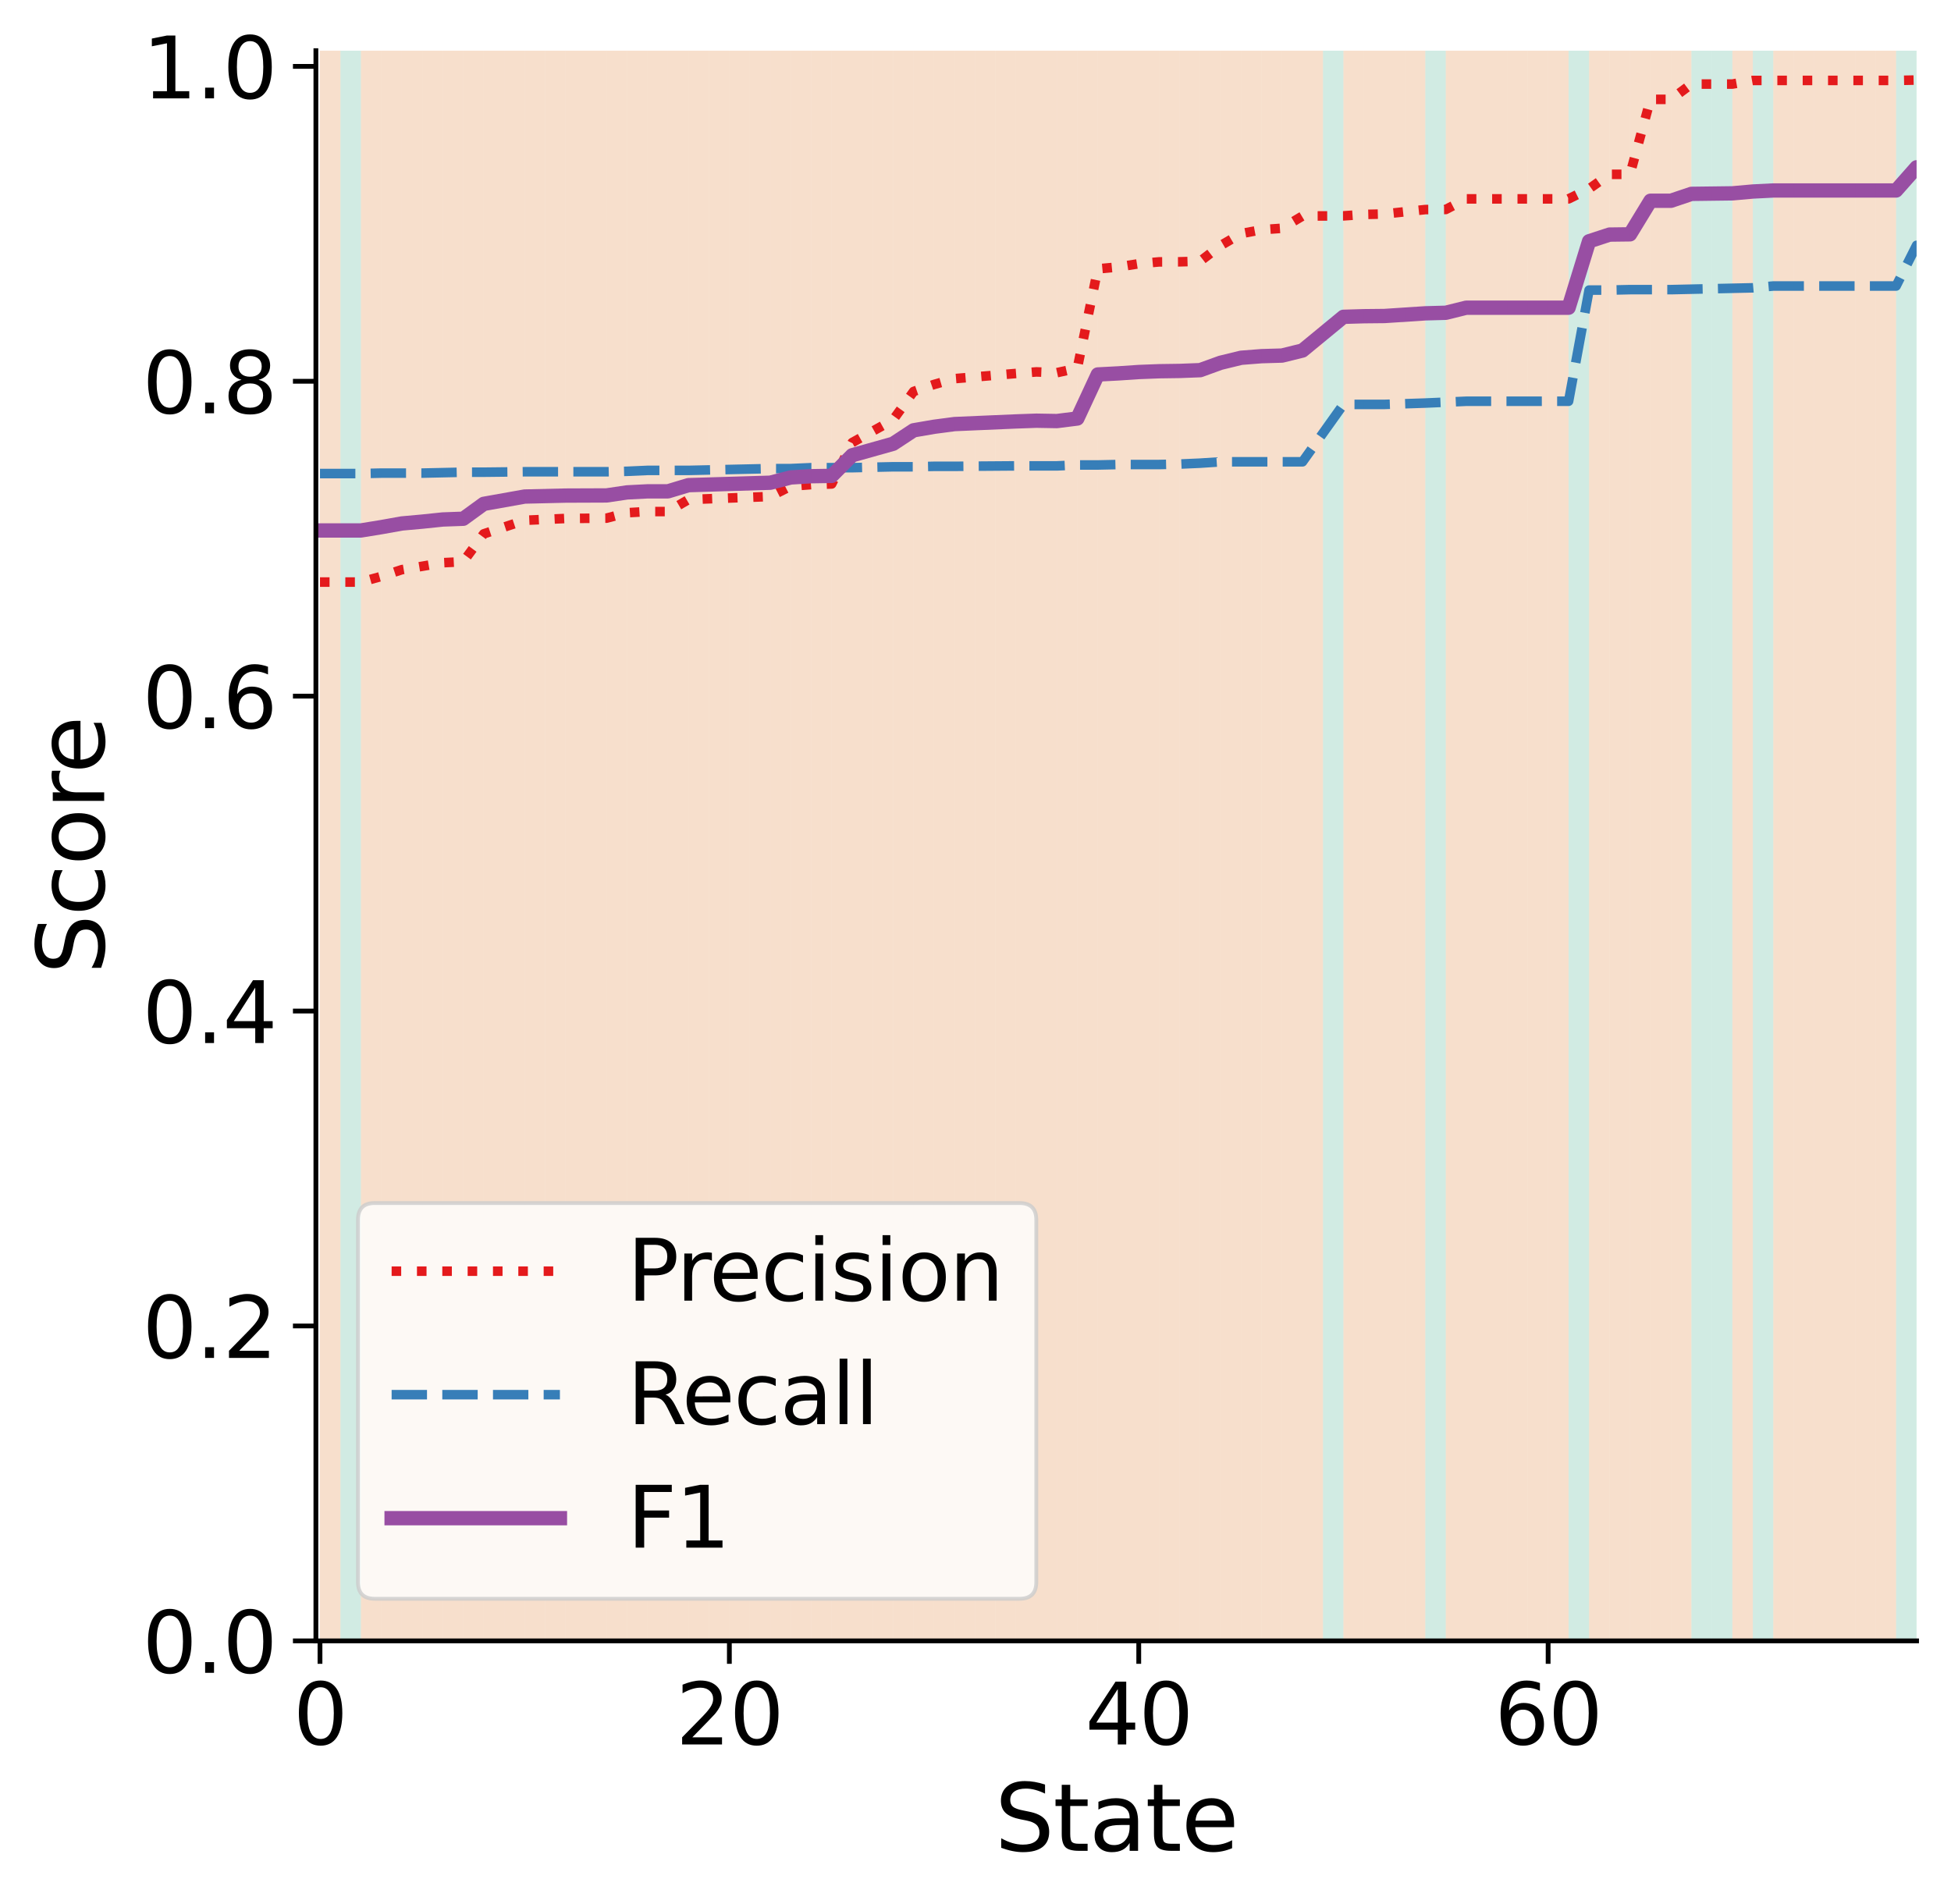 <?xml version="1.0" encoding="utf-8" standalone="no"?>
<!DOCTYPE svg PUBLIC "-//W3C//DTD SVG 1.1//EN"
  "http://www.w3.org/Graphics/SVG/1.1/DTD/svg11.dtd">
<svg xmlns:xlink="http://www.w3.org/1999/xlink" width="408.072pt" height="398.349pt" viewBox="0 0 408.072 398.349" xmlns="http://www.w3.org/2000/svg" version="1.1">
 <defs>
  <style type="text/css">*{stroke-linejoin: round; stroke-linecap: butt}</style>
 </defs>
 <g id="figure_1">
  <g id="patch_1">
   <path d="M 0 398.349 
L 408.072 398.349 
L 408.072 0 
L 0 0 
z
" style="fill: #ffffff"/>
  </g>
  <g id="axes_1">
   <g id="patch_2">
    <path d="M 66.072 343.233 
L 400.872 343.233 
L 400.872 10.593 
L 66.072 10.593 
z
" style="fill: #ffffff"/>
   </g>
   <g id="PolyCollection_1"/>
   <g id="PolyCollection_2"/>
   <g id="PolyCollection_3"/>
   <g id="PolyCollection_4">
    <defs>
     <path id="m6febf9de34" d="M 66.928 -387.755 
L 66.928 -55.115 
L 71.209 -55.115 
L 71.209 -387.755 
L 71.209 -387.755 
L 66.928 -387.755 
z
"/>
    </defs>
    <g clip-path="url(#p4a69eefa08)">
     <use xlink:href="#m6febf9de34" x="0" y="398.349" style="fill: #d95f02; fill-opacity: 0.2"/>
    </g>
   </g>
   <g id="PolyCollection_5">
    <defs>
     <path id="m8c755c3548" d="M 71.209 -387.755 
L 71.209 -55.115 
L 75.49 -55.115 
L 75.49 -387.755 
L 75.49 -387.755 
L 71.209 -387.755 
z
"/>
    </defs>
    <g clip-path="url(#p4a69eefa08)">
     <use xlink:href="#m8c755c3548" x="0" y="398.349" style="fill: #1b9e77; fill-opacity: 0.2"/>
    </g>
   </g>
   <g id="PolyCollection_6">
    <defs>
     <path id="m339f7c5e28" d="M 75.49 -387.755 
L 75.49 -55.115 
L 79.772 -55.115 
L 79.772 -387.755 
L 79.772 -387.755 
L 75.49 -387.755 
z
"/>
    </defs>
    <g clip-path="url(#p4a69eefa08)">
     <use xlink:href="#m339f7c5e28" x="0" y="398.349" style="fill: #d95f02; fill-opacity: 0.2"/>
    </g>
   </g>
   <g id="PolyCollection_7">
    <defs>
     <path id="me6c1fb67e8" d="M 79.772 -387.755 
L 79.772 -55.115 
L 84.053 -55.115 
L 84.053 -387.755 
L 84.053 -387.755 
L 79.772 -387.755 
z
"/>
    </defs>
    <g clip-path="url(#p4a69eefa08)">
     <use xlink:href="#me6c1fb67e8" x="0" y="398.349" style="fill: #d95f02; fill-opacity: 0.2"/>
    </g>
   </g>
   <g id="PolyCollection_8">
    <defs>
     <path id="m6d3122164a" d="M 84.053 -387.755 
L 84.053 -55.115 
L 88.334 -55.115 
L 88.334 -387.755 
L 88.334 -387.755 
L 84.053 -387.755 
z
"/>
    </defs>
    <g clip-path="url(#p4a69eefa08)">
     <use xlink:href="#m6d3122164a" x="0" y="398.349" style="fill: #d95f02; fill-opacity: 0.2"/>
    </g>
   </g>
   <g id="PolyCollection_9">
    <defs>
     <path id="mcf41fc515a" d="M 88.334 -387.755 
L 88.334 -55.115 
L 92.616 -55.115 
L 92.616 -387.755 
L 92.616 -387.755 
L 88.334 -387.755 
z
"/>
    </defs>
    <g clip-path="url(#p4a69eefa08)">
     <use xlink:href="#mcf41fc515a" x="0" y="398.349" style="fill: #d95f02; fill-opacity: 0.2"/>
    </g>
   </g>
   <g id="PolyCollection_10">
    <defs>
     <path id="ma080a7ad5a" d="M 92.616 -387.755 
L 92.616 -55.115 
L 96.897 -55.115 
L 96.897 -387.755 
L 96.897 -387.755 
L 92.616 -387.755 
z
"/>
    </defs>
    <g clip-path="url(#p4a69eefa08)">
     <use xlink:href="#ma080a7ad5a" x="0" y="398.349" style="fill: #d95f02; fill-opacity: 0.2"/>
    </g>
   </g>
   <g id="PolyCollection_11">
    <defs>
     <path id="mfc1569533d" d="M 96.897 -387.755 
L 96.897 -55.115 
L 101.178 -55.115 
L 101.178 -387.755 
L 101.178 -387.755 
L 96.897 -387.755 
z
"/>
    </defs>
    <g clip-path="url(#p4a69eefa08)">
     <use xlink:href="#mfc1569533d" x="0" y="398.349" style="fill: #d95f02; fill-opacity: 0.2"/>
    </g>
   </g>
   <g id="PolyCollection_12">
    <defs>
     <path id="madb1211d31" d="M 101.178 -387.755 
L 101.178 -55.115 
L 105.46 -55.115 
L 105.46 -387.755 
L 105.46 -387.755 
L 101.178 -387.755 
z
"/>
    </defs>
    <g clip-path="url(#p4a69eefa08)">
     <use xlink:href="#madb1211d31" x="0" y="398.349" style="fill: #d95f02; fill-opacity: 0.2"/>
    </g>
   </g>
   <g id="PolyCollection_13">
    <defs>
     <path id="m532e59e620" d="M 105.46 -387.755 
L 105.46 -55.115 
L 109.741 -55.115 
L 109.741 -387.755 
L 109.741 -387.755 
L 105.46 -387.755 
z
"/>
    </defs>
    <g clip-path="url(#p4a69eefa08)">
     <use xlink:href="#m532e59e620" x="0" y="398.349" style="fill: #d95f02; fill-opacity: 0.2"/>
    </g>
   </g>
   <g id="PolyCollection_14">
    <defs>
     <path id="m7c973538ef" d="M 109.741 -387.755 
L 109.741 -55.115 
L 114.022 -55.115 
L 114.022 -387.755 
L 114.022 -387.755 
L 109.741 -387.755 
z
"/>
    </defs>
    <g clip-path="url(#p4a69eefa08)">
     <use xlink:href="#m7c973538ef" x="0" y="398.349" style="fill: #d95f02; fill-opacity: 0.2"/>
    </g>
   </g>
   <g id="PolyCollection_15">
    <defs>
     <path id="m4786818717" d="M 114.022 -387.755 
L 114.022 -55.115 
L 118.304 -55.115 
L 118.304 -387.755 
L 118.304 -387.755 
L 114.022 -387.755 
z
"/>
    </defs>
    <g clip-path="url(#p4a69eefa08)">
     <use xlink:href="#m4786818717" x="0" y="398.349" style="fill: #d95f02; fill-opacity: 0.2"/>
    </g>
   </g>
   <g id="PolyCollection_16">
    <defs>
     <path id="m657732fa0a" d="M 118.304 -387.755 
L 118.304 -55.115 
L 122.585 -55.115 
L 122.585 -387.755 
L 122.585 -387.755 
L 118.304 -387.755 
z
"/>
    </defs>
    <g clip-path="url(#p4a69eefa08)">
     <use xlink:href="#m657732fa0a" x="0" y="398.349" style="fill: #d95f02; fill-opacity: 0.2"/>
    </g>
   </g>
   <g id="PolyCollection_17">
    <defs>
     <path id="mc984e133e3" d="M 122.585 -387.755 
L 122.585 -55.115 
L 126.866 -55.115 
L 126.866 -387.755 
L 126.866 -387.755 
L 122.585 -387.755 
z
"/>
    </defs>
    <g clip-path="url(#p4a69eefa08)">
     <use xlink:href="#mc984e133e3" x="0" y="398.349" style="fill: #d95f02; fill-opacity: 0.2"/>
    </g>
   </g>
   <g id="PolyCollection_18">
    <defs>
     <path id="mb5b44db79f" d="M 126.866 -387.755 
L 126.866 -55.115 
L 131.148 -55.115 
L 131.148 -387.755 
L 131.148 -387.755 
L 126.866 -387.755 
z
"/>
    </defs>
    <g clip-path="url(#p4a69eefa08)">
     <use xlink:href="#mb5b44db79f" x="0" y="398.349" style="fill: #d95f02; fill-opacity: 0.2"/>
    </g>
   </g>
   <g id="PolyCollection_19">
    <defs>
     <path id="mb0939c9515" d="M 131.148 -387.755 
L 131.148 -55.115 
L 135.429 -55.115 
L 135.429 -387.755 
L 135.429 -387.755 
L 131.148 -387.755 
z
"/>
    </defs>
    <g clip-path="url(#p4a69eefa08)">
     <use xlink:href="#mb0939c9515" x="0" y="398.349" style="fill: #d95f02; fill-opacity: 0.2"/>
    </g>
   </g>
   <g id="PolyCollection_20">
    <defs>
     <path id="m579667d4f2" d="M 135.429 -387.755 
L 135.429 -55.115 
L 139.71 -55.115 
L 139.71 -387.755 
L 139.71 -387.755 
L 135.429 -387.755 
z
"/>
    </defs>
    <g clip-path="url(#p4a69eefa08)">
     <use xlink:href="#m579667d4f2" x="0" y="398.349" style="fill: #d95f02; fill-opacity: 0.2"/>
    </g>
   </g>
   <g id="PolyCollection_21">
    <defs>
     <path id="m04f80176c6" d="M 139.71 -387.755 
L 139.71 -55.115 
L 143.992 -55.115 
L 143.992 -387.755 
L 143.992 -387.755 
L 139.71 -387.755 
z
"/>
    </defs>
    <g clip-path="url(#p4a69eefa08)">
     <use xlink:href="#m04f80176c6" x="0" y="398.349" style="fill: #d95f02; fill-opacity: 0.2"/>
    </g>
   </g>
   <g id="PolyCollection_22">
    <defs>
     <path id="m53a8df8b8f" d="M 143.992 -387.755 
L 143.992 -55.115 
L 148.273 -55.115 
L 148.273 -387.755 
L 148.273 -387.755 
L 143.992 -387.755 
z
"/>
    </defs>
    <g clip-path="url(#p4a69eefa08)">
     <use xlink:href="#m53a8df8b8f" x="0" y="398.349" style="fill: #d95f02; fill-opacity: 0.2"/>
    </g>
   </g>
   <g id="PolyCollection_23">
    <defs>
     <path id="m5ff71e60a6" d="M 148.273 -387.755 
L 148.273 -55.115 
L 152.554 -55.115 
L 152.554 -387.755 
L 152.554 -387.755 
L 148.273 -387.755 
z
"/>
    </defs>
    <g clip-path="url(#p4a69eefa08)">
     <use xlink:href="#m5ff71e60a6" x="0" y="398.349" style="fill: #d95f02; fill-opacity: 0.2"/>
    </g>
   </g>
   <g id="PolyCollection_24">
    <defs>
     <path id="m01de77e850" d="M 152.554 -387.755 
L 152.554 -55.115 
L 156.836 -55.115 
L 156.836 -387.755 
L 156.836 -387.755 
L 152.554 -387.755 
z
"/>
    </defs>
    <g clip-path="url(#p4a69eefa08)">
     <use xlink:href="#m01de77e850" x="0" y="398.349" style="fill: #d95f02; fill-opacity: 0.2"/>
    </g>
   </g>
   <g id="PolyCollection_25">
    <defs>
     <path id="mde55403ad5" d="M 156.836 -387.755 
L 156.836 -55.115 
L 161.117 -55.115 
L 161.117 -387.755 
L 161.117 -387.755 
L 156.836 -387.755 
z
"/>
    </defs>
    <g clip-path="url(#p4a69eefa08)">
     <use xlink:href="#mde55403ad5" x="0" y="398.349" style="fill: #d95f02; fill-opacity: 0.2"/>
    </g>
   </g>
   <g id="PolyCollection_26">
    <defs>
     <path id="m073864654d" d="M 161.117 -387.755 
L 161.117 -55.115 
L 165.398 -55.115 
L 165.398 -387.755 
L 165.398 -387.755 
L 161.117 -387.755 
z
"/>
    </defs>
    <g clip-path="url(#p4a69eefa08)">
     <use xlink:href="#m073864654d" x="0" y="398.349" style="fill: #d95f02; fill-opacity: 0.2"/>
    </g>
   </g>
   <g id="PolyCollection_27">
    <defs>
     <path id="m85976b4bbe" d="M 165.398 -387.755 
L 165.398 -55.115 
L 169.68 -55.115 
L 169.68 -387.755 
L 169.68 -387.755 
L 165.398 -387.755 
z
"/>
    </defs>
    <g clip-path="url(#p4a69eefa08)">
     <use xlink:href="#m85976b4bbe" x="0" y="398.349" style="fill: #d95f02; fill-opacity: 0.2"/>
    </g>
   </g>
   <g id="PolyCollection_28">
    <defs>
     <path id="m1bd6ce0ec5" d="M 169.68 -387.755 
L 169.68 -55.115 
L 173.961 -55.115 
L 173.961 -387.755 
L 173.961 -387.755 
L 169.68 -387.755 
z
"/>
    </defs>
    <g clip-path="url(#p4a69eefa08)">
     <use xlink:href="#m1bd6ce0ec5" x="0" y="398.349" style="fill: #d95f02; fill-opacity: 0.2"/>
    </g>
   </g>
   <g id="PolyCollection_29">
    <defs>
     <path id="mc5418de9fd" d="M 173.961 -387.755 
L 173.961 -55.115 
L 178.242 -55.115 
L 178.242 -387.755 
L 178.242 -387.755 
L 173.961 -387.755 
z
"/>
    </defs>
    <g clip-path="url(#p4a69eefa08)">
     <use xlink:href="#mc5418de9fd" x="0" y="398.349" style="fill: #d95f02; fill-opacity: 0.2"/>
    </g>
   </g>
   <g id="PolyCollection_30">
    <defs>
     <path id="mc62722a462" d="M 178.242 -387.755 
L 178.242 -55.115 
L 182.524 -55.115 
L 182.524 -387.755 
L 182.524 -387.755 
L 178.242 -387.755 
z
"/>
    </defs>
    <g clip-path="url(#p4a69eefa08)">
     <use xlink:href="#mc62722a462" x="0" y="398.349" style="fill: #d95f02; fill-opacity: 0.2"/>
    </g>
   </g>
   <g id="PolyCollection_31">
    <defs>
     <path id="m703e644888" d="M 182.524 -387.755 
L 182.524 -55.115 
L 186.805 -55.115 
L 186.805 -387.755 
L 186.805 -387.755 
L 182.524 -387.755 
z
"/>
    </defs>
    <g clip-path="url(#p4a69eefa08)">
     <use xlink:href="#m703e644888" x="0" y="398.349" style="fill: #d95f02; fill-opacity: 0.2"/>
    </g>
   </g>
   <g id="PolyCollection_32">
    <defs>
     <path id="mbefea28de2" d="M 186.805 -387.755 
L 186.805 -55.115 
L 191.086 -55.115 
L 191.086 -387.755 
L 191.086 -387.755 
L 186.805 -387.755 
z
"/>
    </defs>
    <g clip-path="url(#p4a69eefa08)">
     <use xlink:href="#mbefea28de2" x="0" y="398.349" style="fill: #d95f02; fill-opacity: 0.2"/>
    </g>
   </g>
   <g id="PolyCollection_33">
    <defs>
     <path id="m3cb4c90e12" d="M 191.086 -387.755 
L 191.086 -55.115 
L 195.368 -55.115 
L 195.368 -387.755 
L 195.368 -387.755 
L 191.086 -387.755 
z
"/>
    </defs>
    <g clip-path="url(#p4a69eefa08)">
     <use xlink:href="#m3cb4c90e12" x="0" y="398.349" style="fill: #d95f02; fill-opacity: 0.2"/>
    </g>
   </g>
   <g id="PolyCollection_34">
    <defs>
     <path id="m8a07c26d6a" d="M 195.368 -387.755 
L 195.368 -55.115 
L 199.649 -55.115 
L 199.649 -387.755 
L 199.649 -387.755 
L 195.368 -387.755 
z
"/>
    </defs>
    <g clip-path="url(#p4a69eefa08)">
     <use xlink:href="#m8a07c26d6a" x="0" y="398.349" style="fill: #d95f02; fill-opacity: 0.2"/>
    </g>
   </g>
   <g id="PolyCollection_35">
    <defs>
     <path id="m96c974f023" d="M 199.649 -387.755 
L 199.649 -55.115 
L 203.93 -55.115 
L 203.93 -387.755 
L 203.93 -387.755 
L 199.649 -387.755 
z
"/>
    </defs>
    <g clip-path="url(#p4a69eefa08)">
     <use xlink:href="#m96c974f023" x="0" y="398.349" style="fill: #d95f02; fill-opacity: 0.2"/>
    </g>
   </g>
   <g id="PolyCollection_36">
    <defs>
     <path id="m09845e7f5c" d="M 203.93 -387.755 
L 203.93 -55.115 
L 208.212 -55.115 
L 208.212 -387.755 
L 208.212 -387.755 
L 203.93 -387.755 
z
"/>
    </defs>
    <g clip-path="url(#p4a69eefa08)">
     <use xlink:href="#m09845e7f5c" x="0" y="398.349" style="fill: #d95f02; fill-opacity: 0.2"/>
    </g>
   </g>
   <g id="PolyCollection_37">
    <defs>
     <path id="m91ccedd55c" d="M 208.212 -387.755 
L 208.212 -55.115 
L 212.493 -55.115 
L 212.493 -387.755 
L 212.493 -387.755 
L 208.212 -387.755 
z
"/>
    </defs>
    <g clip-path="url(#p4a69eefa08)">
     <use xlink:href="#m91ccedd55c" x="0" y="398.349" style="fill: #d95f02; fill-opacity: 0.2"/>
    </g>
   </g>
   <g id="PolyCollection_38">
    <defs>
     <path id="m649783f7fc" d="M 212.493 -387.755 
L 212.493 -55.115 
L 216.774 -55.115 
L 216.774 -387.755 
L 216.774 -387.755 
L 212.493 -387.755 
z
"/>
    </defs>
    <g clip-path="url(#p4a69eefa08)">
     <use xlink:href="#m649783f7fc" x="0" y="398.349" style="fill: #d95f02; fill-opacity: 0.2"/>
    </g>
   </g>
   <g id="PolyCollection_39">
    <defs>
     <path id="m74f7b0f648" d="M 216.774 -387.755 
L 216.774 -55.115 
L 221.056 -55.115 
L 221.056 -387.755 
L 221.056 -387.755 
L 216.774 -387.755 
z
"/>
    </defs>
    <g clip-path="url(#p4a69eefa08)">
     <use xlink:href="#m74f7b0f648" x="0" y="398.349" style="fill: #d95f02; fill-opacity: 0.2"/>
    </g>
   </g>
   <g id="PolyCollection_40">
    <defs>
     <path id="m6227ff278e" d="M 221.056 -387.755 
L 221.056 -55.115 
L 225.337 -55.115 
L 225.337 -387.755 
L 225.337 -387.755 
L 221.056 -387.755 
z
"/>
    </defs>
    <g clip-path="url(#p4a69eefa08)">
     <use xlink:href="#m6227ff278e" x="0" y="398.349" style="fill: #d95f02; fill-opacity: 0.2"/>
    </g>
   </g>
   <g id="PolyCollection_41">
    <defs>
     <path id="m59346cd883" d="M 225.337 -387.755 
L 225.337 -55.115 
L 229.618 -55.115 
L 229.618 -387.755 
L 229.618 -387.755 
L 225.337 -387.755 
z
"/>
    </defs>
    <g clip-path="url(#p4a69eefa08)">
     <use xlink:href="#m59346cd883" x="0" y="398.349" style="fill: #d95f02; fill-opacity: 0.2"/>
    </g>
   </g>
   <g id="PolyCollection_42">
    <defs>
     <path id="meb93371996" d="M 229.618 -387.755 
L 229.618 -55.115 
L 233.9 -55.115 
L 233.9 -387.755 
L 233.9 -387.755 
L 229.618 -387.755 
z
"/>
    </defs>
    <g clip-path="url(#p4a69eefa08)">
     <use xlink:href="#meb93371996" x="0" y="398.349" style="fill: #d95f02; fill-opacity: 0.2"/>
    </g>
   </g>
   <g id="PolyCollection_43">
    <defs>
     <path id="me651be48db" d="M 233.9 -387.755 
L 233.9 -55.115 
L 238.181 -55.115 
L 238.181 -387.755 
L 238.181 -387.755 
L 233.9 -387.755 
z
"/>
    </defs>
    <g clip-path="url(#p4a69eefa08)">
     <use xlink:href="#me651be48db" x="0" y="398.349" style="fill: #d95f02; fill-opacity: 0.2"/>
    </g>
   </g>
   <g id="PolyCollection_44">
    <defs>
     <path id="mc7244235af" d="M 238.181 -387.755 
L 238.181 -55.115 
L 242.462 -55.115 
L 242.462 -387.755 
L 242.462 -387.755 
L 238.181 -387.755 
z
"/>
    </defs>
    <g clip-path="url(#p4a69eefa08)">
     <use xlink:href="#mc7244235af" x="0" y="398.349" style="fill: #d95f02; fill-opacity: 0.2"/>
    </g>
   </g>
   <g id="PolyCollection_45">
    <defs>
     <path id="m95368fa155" d="M 242.462 -387.755 
L 242.462 -55.115 
L 246.744 -55.115 
L 246.744 -387.755 
L 246.744 -387.755 
L 242.462 -387.755 
z
"/>
    </defs>
    <g clip-path="url(#p4a69eefa08)">
     <use xlink:href="#m95368fa155" x="0" y="398.349" style="fill: #d95f02; fill-opacity: 0.2"/>
    </g>
   </g>
   <g id="PolyCollection_46">
    <defs>
     <path id="m08953f3bc6" d="M 246.744 -387.755 
L 246.744 -55.115 
L 251.025 -55.115 
L 251.025 -387.755 
L 251.025 -387.755 
L 246.744 -387.755 
z
"/>
    </defs>
    <g clip-path="url(#p4a69eefa08)">
     <use xlink:href="#m08953f3bc6" x="0" y="398.349" style="fill: #d95f02; fill-opacity: 0.2"/>
    </g>
   </g>
   <g id="PolyCollection_47">
    <defs>
     <path id="meca2a69f85" d="M 251.025 -387.755 
L 251.025 -55.115 
L 255.306 -55.115 
L 255.306 -387.755 
L 255.306 -387.755 
L 251.025 -387.755 
z
"/>
    </defs>
    <g clip-path="url(#p4a69eefa08)">
     <use xlink:href="#meca2a69f85" x="0" y="398.349" style="fill: #d95f02; fill-opacity: 0.2"/>
    </g>
   </g>
   <g id="PolyCollection_48">
    <defs>
     <path id="m7942b53f80" d="M 255.306 -387.755 
L 255.306 -55.115 
L 259.588 -55.115 
L 259.588 -387.755 
L 259.588 -387.755 
L 255.306 -387.755 
z
"/>
    </defs>
    <g clip-path="url(#p4a69eefa08)">
     <use xlink:href="#m7942b53f80" x="0" y="398.349" style="fill: #d95f02; fill-opacity: 0.2"/>
    </g>
   </g>
   <g id="PolyCollection_49">
    <defs>
     <path id="m6fc21bc695" d="M 259.588 -387.755 
L 259.588 -55.115 
L 263.869 -55.115 
L 263.869 -387.755 
L 263.869 -387.755 
L 259.588 -387.755 
z
"/>
    </defs>
    <g clip-path="url(#p4a69eefa08)">
     <use xlink:href="#m6fc21bc695" x="0" y="398.349" style="fill: #d95f02; fill-opacity: 0.2"/>
    </g>
   </g>
   <g id="PolyCollection_50">
    <defs>
     <path id="m0920b31506" d="M 263.869 -387.755 
L 263.869 -55.115 
L 268.15 -55.115 
L 268.15 -387.755 
L 268.15 -387.755 
L 263.869 -387.755 
z
"/>
    </defs>
    <g clip-path="url(#p4a69eefa08)">
     <use xlink:href="#m0920b31506" x="0" y="398.349" style="fill: #d95f02; fill-opacity: 0.2"/>
    </g>
   </g>
   <g id="PolyCollection_51">
    <defs>
     <path id="m6ed7e2bdab" d="M 268.15 -387.755 
L 268.15 -55.115 
L 272.432 -55.115 
L 272.432 -387.755 
L 272.432 -387.755 
L 268.15 -387.755 
z
"/>
    </defs>
    <g clip-path="url(#p4a69eefa08)">
     <use xlink:href="#m6ed7e2bdab" x="0" y="398.349" style="fill: #d95f02; fill-opacity: 0.2"/>
    </g>
   </g>
   <g id="PolyCollection_52">
    <defs>
     <path id="m4ad1c4890d" d="M 272.432 -387.755 
L 272.432 -55.115 
L 276.713 -55.115 
L 276.713 -387.755 
L 276.713 -387.755 
L 272.432 -387.755 
z
"/>
    </defs>
    <g clip-path="url(#p4a69eefa08)">
     <use xlink:href="#m4ad1c4890d" x="0" y="398.349" style="fill: #d95f02; fill-opacity: 0.2"/>
    </g>
   </g>
   <g id="PolyCollection_53">
    <defs>
     <path id="mef8eda1225" d="M 276.713 -387.755 
L 276.713 -55.115 
L 280.994 -55.115 
L 280.994 -387.755 
L 280.994 -387.755 
L 276.713 -387.755 
z
"/>
    </defs>
    <g clip-path="url(#p4a69eefa08)">
     <use xlink:href="#mef8eda1225" x="0" y="398.349" style="fill: #1b9e77; fill-opacity: 0.2"/>
    </g>
   </g>
   <g id="PolyCollection_54">
    <defs>
     <path id="mf433f97ca6" d="M 280.994 -387.755 
L 280.994 -55.115 
L 285.276 -55.115 
L 285.276 -387.755 
L 285.276 -387.755 
L 280.994 -387.755 
z
"/>
    </defs>
    <g clip-path="url(#p4a69eefa08)">
     <use xlink:href="#mf433f97ca6" x="0" y="398.349" style="fill: #d95f02; fill-opacity: 0.2"/>
    </g>
   </g>
   <g id="PolyCollection_55">
    <defs>
     <path id="m7b511429cd" d="M 285.276 -387.755 
L 285.276 -55.115 
L 289.557 -55.115 
L 289.557 -387.755 
L 289.557 -387.755 
L 285.276 -387.755 
z
"/>
    </defs>
    <g clip-path="url(#p4a69eefa08)">
     <use xlink:href="#m7b511429cd" x="0" y="398.349" style="fill: #d95f02; fill-opacity: 0.2"/>
    </g>
   </g>
   <g id="PolyCollection_56">
    <defs>
     <path id="me45a8124aa" d="M 289.557 -387.755 
L 289.557 -55.115 
L 293.838 -55.115 
L 293.838 -387.755 
L 293.838 -387.755 
L 289.557 -387.755 
z
"/>
    </defs>
    <g clip-path="url(#p4a69eefa08)">
     <use xlink:href="#me45a8124aa" x="0" y="398.349" style="fill: #d95f02; fill-opacity: 0.2"/>
    </g>
   </g>
   <g id="PolyCollection_57">
    <defs>
     <path id="m8c4d7b6a64" d="M 293.838 -387.755 
L 293.838 -55.115 
L 298.12 -55.115 
L 298.12 -387.755 
L 298.12 -387.755 
L 293.838 -387.755 
z
"/>
    </defs>
    <g clip-path="url(#p4a69eefa08)">
     <use xlink:href="#m8c4d7b6a64" x="0" y="398.349" style="fill: #d95f02; fill-opacity: 0.2"/>
    </g>
   </g>
   <g id="PolyCollection_58">
    <defs>
     <path id="m30707a38b0" d="M 298.12 -387.755 
L 298.12 -55.115 
L 302.401 -55.115 
L 302.401 -387.755 
L 302.401 -387.755 
L 298.12 -387.755 
z
"/>
    </defs>
    <g clip-path="url(#p4a69eefa08)">
     <use xlink:href="#m30707a38b0" x="0" y="398.349" style="fill: #1b9e77; fill-opacity: 0.2"/>
    </g>
   </g>
   <g id="PolyCollection_59">
    <defs>
     <path id="m1cce563a0c" d="M 302.401 -387.755 
L 302.401 -55.115 
L 306.682 -55.115 
L 306.682 -387.755 
L 306.682 -387.755 
L 302.401 -387.755 
z
"/>
    </defs>
    <g clip-path="url(#p4a69eefa08)">
     <use xlink:href="#m1cce563a0c" x="0" y="398.349" style="fill: #d95f02; fill-opacity: 0.2"/>
    </g>
   </g>
   <g id="PolyCollection_60">
    <defs>
     <path id="mdf1355f867" d="M 306.682 -387.755 
L 306.682 -55.115 
L 310.964 -55.115 
L 310.964 -387.755 
L 310.964 -387.755 
L 306.682 -387.755 
z
"/>
    </defs>
    <g clip-path="url(#p4a69eefa08)">
     <use xlink:href="#mdf1355f867" x="0" y="398.349" style="fill: #d95f02; fill-opacity: 0.2"/>
    </g>
   </g>
   <g id="PolyCollection_61">
    <defs>
     <path id="m55108b0c08" d="M 310.964 -387.755 
L 310.964 -55.115 
L 315.245 -55.115 
L 315.245 -387.755 
L 315.245 -387.755 
L 310.964 -387.755 
z
"/>
    </defs>
    <g clip-path="url(#p4a69eefa08)">
     <use xlink:href="#m55108b0c08" x="0" y="398.349" style="fill: #d95f02; fill-opacity: 0.2"/>
    </g>
   </g>
   <g id="PolyCollection_62">
    <defs>
     <path id="m924eb4ff09" d="M 315.245 -387.755 
L 315.245 -55.115 
L 319.526 -55.115 
L 319.526 -387.755 
L 319.526 -387.755 
L 315.245 -387.755 
z
"/>
    </defs>
    <g clip-path="url(#p4a69eefa08)">
     <use xlink:href="#m924eb4ff09" x="0" y="398.349" style="fill: #d95f02; fill-opacity: 0.2"/>
    </g>
   </g>
   <g id="PolyCollection_63">
    <defs>
     <path id="m9a522785e2" d="M 319.526 -387.755 
L 319.526 -55.115 
L 323.808 -55.115 
L 323.808 -387.755 
L 323.808 -387.755 
L 319.526 -387.755 
z
"/>
    </defs>
    <g clip-path="url(#p4a69eefa08)">
     <use xlink:href="#m9a522785e2" x="0" y="398.349" style="fill: #d95f02; fill-opacity: 0.2"/>
    </g>
   </g>
   <g id="PolyCollection_64">
    <defs>
     <path id="mdcb793e2a5" d="M 323.808 -387.755 
L 323.808 -55.115 
L 328.089 -55.115 
L 328.089 -387.755 
L 328.089 -387.755 
L 323.808 -387.755 
z
"/>
    </defs>
    <g clip-path="url(#p4a69eefa08)">
     <use xlink:href="#mdcb793e2a5" x="0" y="398.349" style="fill: #d95f02; fill-opacity: 0.2"/>
    </g>
   </g>
   <g id="PolyCollection_65">
    <defs>
     <path id="m3313aff064" d="M 328.089 -387.755 
L 328.089 -55.115 
L 332.37 -55.115 
L 332.37 -387.755 
L 332.37 -387.755 
L 328.089 -387.755 
z
"/>
    </defs>
    <g clip-path="url(#p4a69eefa08)">
     <use xlink:href="#m3313aff064" x="0" y="398.349" style="fill: #1b9e77; fill-opacity: 0.2"/>
    </g>
   </g>
   <g id="PolyCollection_66">
    <defs>
     <path id="m140eeb2c44" d="M 332.37 -387.755 
L 332.37 -55.115 
L 336.652 -55.115 
L 336.652 -387.755 
L 336.652 -387.755 
L 332.37 -387.755 
z
"/>
    </defs>
    <g clip-path="url(#p4a69eefa08)">
     <use xlink:href="#m140eeb2c44" x="0" y="398.349" style="fill: #d95f02; fill-opacity: 0.2"/>
    </g>
   </g>
   <g id="PolyCollection_67">
    <defs>
     <path id="mc89c234e3c" d="M 336.652 -387.755 
L 336.652 -55.115 
L 340.933 -55.115 
L 340.933 -387.755 
L 340.933 -387.755 
L 336.652 -387.755 
z
"/>
    </defs>
    <g clip-path="url(#p4a69eefa08)">
     <use xlink:href="#mc89c234e3c" x="0" y="398.349" style="fill: #d95f02; fill-opacity: 0.2"/>
    </g>
   </g>
   <g id="PolyCollection_68">
    <defs>
     <path id="ma7c762992d" d="M 340.933 -387.755 
L 340.933 -55.115 
L 345.214 -55.115 
L 345.214 -387.755 
L 345.214 -387.755 
L 340.933 -387.755 
z
"/>
    </defs>
    <g clip-path="url(#p4a69eefa08)">
     <use xlink:href="#ma7c762992d" x="0" y="398.349" style="fill: #d95f02; fill-opacity: 0.2"/>
    </g>
   </g>
   <g id="PolyCollection_69">
    <defs>
     <path id="md1824c6a39" d="M 345.214 -387.755 
L 345.214 -55.115 
L 349.496 -55.115 
L 349.496 -387.755 
L 349.496 -387.755 
L 345.214 -387.755 
z
"/>
    </defs>
    <g clip-path="url(#p4a69eefa08)">
     <use xlink:href="#md1824c6a39" x="0" y="398.349" style="fill: #d95f02; fill-opacity: 0.2"/>
    </g>
   </g>
   <g id="PolyCollection_70">
    <defs>
     <path id="m0aa987be42" d="M 349.496 -387.755 
L 349.496 -55.115 
L 353.777 -55.115 
L 353.777 -387.755 
L 353.777 -387.755 
L 349.496 -387.755 
z
"/>
    </defs>
    <g clip-path="url(#p4a69eefa08)">
     <use xlink:href="#m0aa987be42" x="0" y="398.349" style="fill: #d95f02; fill-opacity: 0.2"/>
    </g>
   </g>
   <g id="PolyCollection_71">
    <defs>
     <path id="m9d858e7346" d="M 353.777 -387.755 
L 353.777 -55.115 
L 358.058 -55.115 
L 358.058 -387.755 
L 358.058 -387.755 
L 353.777 -387.755 
z
"/>
    </defs>
    <g clip-path="url(#p4a69eefa08)">
     <use xlink:href="#m9d858e7346" x="0" y="398.349" style="fill: #1b9e77; fill-opacity: 0.2"/>
    </g>
   </g>
   <g id="PolyCollection_72">
    <defs>
     <path id="md79ad99fed" d="M 358.058 -387.755 
L 358.058 -55.115 
L 362.34 -55.115 
L 362.34 -387.755 
L 362.34 -387.755 
L 358.058 -387.755 
z
"/>
    </defs>
    <g clip-path="url(#p4a69eefa08)">
     <use xlink:href="#md79ad99fed" x="0" y="398.349" style="fill: #1b9e77; fill-opacity: 0.2"/>
    </g>
   </g>
   <g id="PolyCollection_73">
    <defs>
     <path id="m232f747335" d="M 362.34 -387.755 
L 362.34 -55.115 
L 366.621 -55.115 
L 366.621 -387.755 
L 366.621 -387.755 
L 362.34 -387.755 
z
"/>
    </defs>
    <g clip-path="url(#p4a69eefa08)">
     <use xlink:href="#m232f747335" x="0" y="398.349" style="fill: #d95f02; fill-opacity: 0.2"/>
    </g>
   </g>
   <g id="PolyCollection_74">
    <defs>
     <path id="m76cdc72b25" d="M 366.621 -387.755 
L 366.621 -55.115 
L 370.902 -55.115 
L 370.902 -387.755 
L 370.902 -387.755 
L 366.621 -387.755 
z
"/>
    </defs>
    <g clip-path="url(#p4a69eefa08)">
     <use xlink:href="#m76cdc72b25" x="0" y="398.349" style="fill: #1b9e77; fill-opacity: 0.2"/>
    </g>
   </g>
   <g id="PolyCollection_75">
    <defs>
     <path id="ma69466ced0" d="M 370.902 -387.755 
L 370.902 -55.115 
L 375.184 -55.115 
L 375.184 -387.755 
L 375.184 -387.755 
L 370.902 -387.755 
z
"/>
    </defs>
    <g clip-path="url(#p4a69eefa08)">
     <use xlink:href="#ma69466ced0" x="0" y="398.349" style="fill: #d95f02; fill-opacity: 0.2"/>
    </g>
   </g>
   <g id="PolyCollection_76">
    <defs>
     <path id="m16a541acbb" d="M 375.184 -387.755 
L 375.184 -55.115 
L 379.465 -55.115 
L 379.465 -387.755 
L 379.465 -387.755 
L 375.184 -387.755 
z
"/>
    </defs>
    <g clip-path="url(#p4a69eefa08)">
     <use xlink:href="#m16a541acbb" x="0" y="398.349" style="fill: #d95f02; fill-opacity: 0.2"/>
    </g>
   </g>
   <g id="PolyCollection_77">
    <defs>
     <path id="m7b0488c589" d="M 379.465 -387.755 
L 379.465 -55.115 
L 383.746 -55.115 
L 383.746 -387.755 
L 383.746 -387.755 
L 379.465 -387.755 
z
"/>
    </defs>
    <g clip-path="url(#p4a69eefa08)">
     <use xlink:href="#m7b0488c589" x="0" y="398.349" style="fill: #d95f02; fill-opacity: 0.2"/>
    </g>
   </g>
   <g id="PolyCollection_78">
    <defs>
     <path id="m9ffcf46160" d="M 383.746 -387.755 
L 383.746 -55.115 
L 388.028 -55.115 
L 388.028 -387.755 
L 388.028 -387.755 
L 383.746 -387.755 
z
"/>
    </defs>
    <g clip-path="url(#p4a69eefa08)">
     <use xlink:href="#m9ffcf46160" x="0" y="398.349" style="fill: #d95f02; fill-opacity: 0.2"/>
    </g>
   </g>
   <g id="PolyCollection_79">
    <defs>
     <path id="m8d4bf0fd30" d="M 388.028 -387.755 
L 388.028 -55.115 
L 392.309 -55.115 
L 392.309 -387.755 
L 392.309 -387.755 
L 388.028 -387.755 
z
"/>
    </defs>
    <g clip-path="url(#p4a69eefa08)">
     <use xlink:href="#m8d4bf0fd30" x="0" y="398.349" style="fill: #d95f02; fill-opacity: 0.2"/>
    </g>
   </g>
   <g id="PolyCollection_80">
    <defs>
     <path id="m5b1415d26f" d="M 392.309 -387.755 
L 392.309 -55.115 
L 396.59 -55.115 
L 396.59 -387.755 
L 396.59 -387.755 
L 392.309 -387.755 
z
"/>
    </defs>
    <g clip-path="url(#p4a69eefa08)">
     <use xlink:href="#m5b1415d26f" x="0" y="398.349" style="fill: #d95f02; fill-opacity: 0.2"/>
    </g>
   </g>
   <g id="PolyCollection_81">
    <defs>
     <path id="m8bd34ccde7" d="M 396.59 -387.755 
L 396.59 -55.115 
L 400.872 -55.115 
L 400.872 -387.755 
L 400.872 -387.755 
L 396.59 -387.755 
z
"/>
    </defs>
    <g clip-path="url(#p4a69eefa08)">
     <use xlink:href="#m8bd34ccde7" x="0" y="398.349" style="fill: #1b9e77; fill-opacity: 0.2"/>
    </g>
   </g>
   <g id="PolyCollection_82">
    <defs>
     <path id="mb4188584ef" d="M 400.872 -387.755 
L 400.872 -55.115 
L 405.153 -55.115 
L 405.153 -387.755 
L 405.153 -387.755 
L 400.872 -387.755 
z
"/>
    </defs>
    <g clip-path="url(#p4a69eefa08)">
     <use xlink:href="#mb4188584ef" x="0" y="398.349" style="fill: #d95f02; fill-opacity: 0.2"/>
    </g>
   </g>
   <g id="PolyCollection_83">
    <defs>
     <path id="md92c4352c0" d="M 405.153 -387.755 
L 405.153 -55.115 
L 409.434 -55.115 
L 409.434 -387.755 
L 409.434 -387.755 
L 405.153 -387.755 
z
"/>
    </defs>
    <g clip-path="url(#p4a69eefa08)">
     <use xlink:href="#md92c4352c0" x="0" y="398.349" style="fill: #1b9e77; fill-opacity: 0.2"/>
    </g>
   </g>
   <g id="PolyCollection_84">
    <defs>
     <path id="m6bfadc7abe" d="M 409.434 -387.755 
L 409.434 -55.115 
L 413.715 -55.115 
L 413.715 -387.755 
L 413.715 -387.755 
L 409.434 -387.755 
z
"/>
    </defs>
    <g clip-path="url(#p4a69eefa08)">
     <use xlink:href="#m6bfadc7abe" x="0" y="398.349" style="fill: #d95f02; fill-opacity: 0.2"/>
    </g>
   </g>
   <g id="PolyCollection_85">
    <defs>
     <path id="mf4425ebe11" d="M 413.715 -387.755 
L 413.715 -55.115 
L 417.997 -55.115 
L 417.997 -387.755 
L 417.997 -387.755 
L 413.715 -387.755 
z
"/>
    </defs>
    <g clip-path="url(#p4a69eefa08)">
     <use xlink:href="#mf4425ebe11" x="0" y="398.349" style="fill: #1b9e77; fill-opacity: 0.2"/>
    </g>
   </g>
   <g id="PolyCollection_86">
    <defs>
     <path id="m3a315077b0" d="M 417.997 -387.755 
L 417.997 -55.115 
L 422.278 -55.115 
L 422.278 -387.755 
L 422.278 -387.755 
L 417.997 -387.755 
z
"/>
    </defs>
    <g clip-path="url(#p4a69eefa08)">
     <use xlink:href="#m3a315077b0" x="0" y="398.349" style="fill: #1b9e77; fill-opacity: 0.2"/>
    </g>
   </g>
   <g id="PolyCollection_87">
    <defs>
     <path id="mb3d44038b3" d="M 422.278 -387.755 
L 422.278 -55.115 
L 426.559 -55.115 
L 426.559 -387.755 
L 426.559 -387.755 
L 422.278 -387.755 
z
"/>
    </defs>
    <g clip-path="url(#p4a69eefa08)">
     <use xlink:href="#mb3d44038b3" x="0" y="398.349" style="fill: #1b9e77; fill-opacity: 0.2"/>
    </g>
   </g>
   <g id="PolyCollection_88">
    <defs>
     <path id="m70a7107205" d="M 426.559 -387.755 
L 426.559 -55.115 
L 430.841 -55.115 
L 430.841 -387.755 
L 430.841 -387.755 
L 426.559 -387.755 
z
"/>
    </defs>
    <g clip-path="url(#p4a69eefa08)">
     <use xlink:href="#m70a7107205" x="0" y="398.349" style="fill: #d95f02; fill-opacity: 0.2"/>
    </g>
   </g>
   <g id="PolyCollection_89">
    <defs>
     <path id="mb6c237d9b2" d="M 430.841 -387.755 
L 430.841 -55.115 
L 435.122 -55.115 
L 435.122 -387.755 
L 435.122 -387.755 
L 430.841 -387.755 
z
"/>
    </defs>
    <g clip-path="url(#p4a69eefa08)">
     <use xlink:href="#mb6c237d9b2" x="0" y="398.349" style="fill: #d95f02; fill-opacity: 0.2"/>
    </g>
   </g>
   <g id="PolyCollection_90">
    <defs>
     <path id="m09c2bf83d4" d="M 435.122 -387.755 
L 435.122 -55.115 
L 439.403 -55.115 
L 439.403 -387.755 
L 439.403 -387.755 
L 435.122 -387.755 
z
"/>
    </defs>
    <g clip-path="url(#p4a69eefa08)">
     <use xlink:href="#m09c2bf83d4" x="0" y="398.349" style="fill: #d95f02; fill-opacity: 0.2"/>
    </g>
   </g>
   <g id="PolyCollection_91">
    <defs>
     <path id="m15f6a6894c" d="M 439.403 -387.755 
L 439.403 -55.115 
L 443.685 -55.115 
L 443.685 -387.755 
L 443.685 -387.755 
L 439.403 -387.755 
z
"/>
    </defs>
    <g clip-path="url(#p4a69eefa08)">
     <use xlink:href="#m15f6a6894c" x="0" y="398.349" style="fill: #d95f02; fill-opacity: 0.2"/>
    </g>
   </g>
   <g id="PolyCollection_92">
    <defs>
     <path id="mf1afe9fe64" d="M 443.685 -387.755 
L 443.685 -55.115 
L 447.966 -55.115 
L 447.966 -387.755 
L 447.966 -387.755 
L 443.685 -387.755 
z
"/>
    </defs>
    <g clip-path="url(#p4a69eefa08)">
     <use xlink:href="#mf1afe9fe64" x="0" y="398.349" style="fill: #1b9e77; fill-opacity: 0.2"/>
    </g>
   </g>
   <g id="PolyCollection_93">
    <defs>
     <path id="me54500e73c" d="M 447.966 -387.755 
L 447.966 -55.115 
L 452.247 -55.115 
L 452.247 -387.755 
L 452.247 -387.755 
L 447.966 -387.755 
z
"/>
    </defs>
    <g clip-path="url(#p4a69eefa08)">
     <use xlink:href="#me54500e73c" x="0" y="398.349" style="fill: #d95f02; fill-opacity: 0.2"/>
    </g>
   </g>
   <g id="PolyCollection_94">
    <defs>
     <path id="m7adf402b9a" d="M 452.247 -387.755 
L 452.247 -55.115 
L 456.529 -55.115 
L 456.529 -387.755 
L 456.529 -387.755 
L 452.247 -387.755 
z
"/>
    </defs>
    <g clip-path="url(#p4a69eefa08)">
     <use xlink:href="#m7adf402b9a" x="0" y="398.349" style="fill: #d95f02; fill-opacity: 0.2"/>
    </g>
   </g>
   <g id="PolyCollection_95">
    <defs>
     <path id="mb10e35e15d" d="M 456.529 -387.755 
L 456.529 -55.115 
L 460.81 -55.115 
L 460.81 -387.755 
L 460.81 -387.755 
L 456.529 -387.755 
z
"/>
    </defs>
    <g clip-path="url(#p4a69eefa08)">
     <use xlink:href="#mb10e35e15d" x="0" y="398.349" style="fill: #d95f02; fill-opacity: 0.2"/>
    </g>
   </g>
   <g id="matplotlib.axis_1">
    <g id="xtick_1">
     <g id="line2d_1">
      <defs>
       <path id="m1318880476" d="M 0 0 
L 0 4.8 
" style="stroke: #000000"/>
      </defs>
      <g>
       <use xlink:href="#m1318880476" x="66.928" y="343.233" style="stroke: #000000"/>
      </g>
     </g>
     <g id="text_1">
      <!-- 0 -->
      <g transform="translate(61.329 364.906) scale(0.176 -0.176)">
       <defs>
        <path id="DejaVuSans-30" d="M 2034 4250 
Q 1547 4250 1301 3770 
Q 1056 3291 1056 2328 
Q 1056 1369 1301 889 
Q 1547 409 2034 409 
Q 2525 409 2770 889 
Q 3016 1369 3016 2328 
Q 3016 3291 2770 3770 
Q 2525 4250 2034 4250 
z
M 2034 4750 
Q 2819 4750 3233 4129 
Q 3647 3509 3647 2328 
Q 3647 1150 3233 529 
Q 2819 -91 2034 -91 
Q 1250 -91 836 529 
Q 422 1150 422 2328 
Q 422 3509 836 4129 
Q 1250 4750 2034 4750 
z
" transform="scale(0.016)"/>
       </defs>
       <use xlink:href="#DejaVuSans-30"/>
      </g>
     </g>
    </g>
    <g id="xtick_2">
     <g id="line2d_2">
      <g>
       <use xlink:href="#m1318880476" x="152.554" y="343.233" style="stroke: #000000"/>
      </g>
     </g>
     <g id="text_2">
      <!-- 20 -->
      <g transform="translate(141.356 364.906) scale(0.176 -0.176)">
       <defs>
        <path id="DejaVuSans-32" d="M 1228 531 
L 3431 531 
L 3431 0 
L 469 0 
L 469 531 
Q 828 903 1448 1529 
Q 2069 2156 2228 2338 
Q 2531 2678 2651 2914 
Q 2772 3150 2772 3378 
Q 2772 3750 2511 3984 
Q 2250 4219 1831 4219 
Q 1534 4219 1204 4116 
Q 875 4013 500 3803 
L 500 4441 
Q 881 4594 1212 4672 
Q 1544 4750 1819 4750 
Q 2544 4750 2975 4387 
Q 3406 4025 3406 3419 
Q 3406 3131 3298 2873 
Q 3191 2616 2906 2266 
Q 2828 2175 2409 1742 
Q 1991 1309 1228 531 
z
" transform="scale(0.016)"/>
       </defs>
       <use xlink:href="#DejaVuSans-32"/>
       <use xlink:href="#DejaVuSans-30" x="63.623"/>
      </g>
     </g>
    </g>
    <g id="xtick_3">
     <g id="line2d_3">
      <g>
       <use xlink:href="#m1318880476" x="238.181" y="343.233" style="stroke: #000000"/>
      </g>
     </g>
     <g id="text_3">
      <!-- 40 -->
      <g transform="translate(226.983 364.906) scale(0.176 -0.176)">
       <defs>
        <path id="DejaVuSans-34" d="M 2419 4116 
L 825 1625 
L 2419 1625 
L 2419 4116 
z
M 2253 4666 
L 3047 4666 
L 3047 1625 
L 3713 1625 
L 3713 1100 
L 3047 1100 
L 3047 0 
L 2419 0 
L 2419 1100 
L 313 1100 
L 313 1709 
L 2253 4666 
z
" transform="scale(0.016)"/>
       </defs>
       <use xlink:href="#DejaVuSans-34"/>
       <use xlink:href="#DejaVuSans-30" x="63.623"/>
      </g>
     </g>
    </g>
    <g id="xtick_4">
     <g id="line2d_4">
      <g>
       <use xlink:href="#m1318880476" x="323.808" y="343.233" style="stroke: #000000"/>
      </g>
     </g>
     <g id="text_4">
      <!-- 60 -->
      <g transform="translate(312.61 364.906) scale(0.176 -0.176)">
       <defs>
        <path id="DejaVuSans-36" d="M 2113 2584 
Q 1688 2584 1439 2293 
Q 1191 2003 1191 1497 
Q 1191 994 1439 701 
Q 1688 409 2113 409 
Q 2538 409 2786 701 
Q 3034 994 3034 1497 
Q 3034 2003 2786 2293 
Q 2538 2584 2113 2584 
z
M 3366 4563 
L 3366 3988 
Q 3128 4100 2886 4159 
Q 2644 4219 2406 4219 
Q 1781 4219 1451 3797 
Q 1122 3375 1075 2522 
Q 1259 2794 1537 2939 
Q 1816 3084 2150 3084 
Q 2853 3084 3261 2657 
Q 3669 2231 3669 1497 
Q 3669 778 3244 343 
Q 2819 -91 2113 -91 
Q 1303 -91 875 529 
Q 447 1150 447 2328 
Q 447 3434 972 4092 
Q 1497 4750 2381 4750 
Q 2619 4750 2861 4703 
Q 3103 4656 3366 4563 
z
" transform="scale(0.016)"/>
       </defs>
       <use xlink:href="#DejaVuSans-36"/>
       <use xlink:href="#DejaVuSans-30" x="63.623"/>
      </g>
     </g>
    </g>
    <g id="text_5">
     <!-- State -->
     <g transform="translate(208.06 387.156) scale(0.192 -0.192)">
      <defs>
       <path id="DejaVuSans-53" d="M 3425 4513 
L 3425 3897 
Q 3066 4069 2747 4153 
Q 2428 4238 2131 4238 
Q 1616 4238 1336 4038 
Q 1056 3838 1056 3469 
Q 1056 3159 1242 3001 
Q 1428 2844 1947 2747 
L 2328 2669 
Q 3034 2534 3370 2195 
Q 3706 1856 3706 1288 
Q 3706 609 3251 259 
Q 2797 -91 1919 -91 
Q 1588 -91 1214 -16 
Q 841 59 441 206 
L 441 856 
Q 825 641 1194 531 
Q 1563 422 1919 422 
Q 2459 422 2753 634 
Q 3047 847 3047 1241 
Q 3047 1584 2836 1778 
Q 2625 1972 2144 2069 
L 1759 2144 
Q 1053 2284 737 2584 
Q 422 2884 422 3419 
Q 422 4038 858 4394 
Q 1294 4750 2059 4750 
Q 2388 4750 2728 4690 
Q 3069 4631 3425 4513 
z
" transform="scale(0.016)"/>
       <path id="DejaVuSans-74" d="M 1172 4494 
L 1172 3500 
L 2356 3500 
L 2356 3053 
L 1172 3053 
L 1172 1153 
Q 1172 725 1289 603 
Q 1406 481 1766 481 
L 2356 481 
L 2356 0 
L 1766 0 
Q 1100 0 847 248 
Q 594 497 594 1153 
L 594 3053 
L 172 3053 
L 172 3500 
L 594 3500 
L 594 4494 
L 1172 4494 
z
" transform="scale(0.016)"/>
       <path id="DejaVuSans-61" d="M 2194 1759 
Q 1497 1759 1228 1600 
Q 959 1441 959 1056 
Q 959 750 1161 570 
Q 1363 391 1709 391 
Q 2188 391 2477 730 
Q 2766 1069 2766 1631 
L 2766 1759 
L 2194 1759 
z
M 3341 1997 
L 3341 0 
L 2766 0 
L 2766 531 
Q 2569 213 2275 61 
Q 1981 -91 1556 -91 
Q 1019 -91 701 211 
Q 384 513 384 1019 
Q 384 1609 779 1909 
Q 1175 2209 1959 2209 
L 2766 2209 
L 2766 2266 
Q 2766 2663 2505 2880 
Q 2244 3097 1772 3097 
Q 1472 3097 1187 3025 
Q 903 2953 641 2809 
L 641 3341 
Q 956 3463 1253 3523 
Q 1550 3584 1831 3584 
Q 2591 3584 2966 3190 
Q 3341 2797 3341 1997 
z
" transform="scale(0.016)"/>
       <path id="DejaVuSans-65" d="M 3597 1894 
L 3597 1613 
L 953 1613 
Q 991 1019 1311 708 
Q 1631 397 2203 397 
Q 2534 397 2845 478 
Q 3156 559 3463 722 
L 3463 178 
Q 3153 47 2828 -22 
Q 2503 -91 2169 -91 
Q 1331 -91 842 396 
Q 353 884 353 1716 
Q 353 2575 817 3079 
Q 1281 3584 2069 3584 
Q 2775 3584 3186 3129 
Q 3597 2675 3597 1894 
z
M 3022 2063 
Q 3016 2534 2758 2815 
Q 2500 3097 2075 3097 
Q 1594 3097 1305 2825 
Q 1016 2553 972 2059 
L 3022 2063 
z
" transform="scale(0.016)"/>
      </defs>
      <use xlink:href="#DejaVuSans-53"/>
      <use xlink:href="#DejaVuSans-74" x="63.477"/>
      <use xlink:href="#DejaVuSans-61" x="102.686"/>
      <use xlink:href="#DejaVuSans-74" x="163.965"/>
      <use xlink:href="#DejaVuSans-65" x="203.174"/>
     </g>
    </g>
   </g>
   <g id="matplotlib.axis_2">
    <g id="ytick_1">
     <g id="line2d_5">
      <defs>
       <path id="m4a4111e5a2" d="M 0 0 
L -4.8 0 
" style="stroke: #000000"/>
      </defs>
      <g>
       <use xlink:href="#m4a4111e5a2" x="66.072" y="343.233" style="stroke: #000000"/>
      </g>
     </g>
     <g id="text_6">
      <!-- 0.0 -->
      <g transform="translate(29.782 349.92) scale(0.176 -0.176)">
       <defs>
        <path id="DejaVuSans-2e" d="M 684 794 
L 1344 794 
L 1344 0 
L 684 0 
L 684 794 
z
" transform="scale(0.016)"/>
       </defs>
       <use xlink:href="#DejaVuSans-30"/>
       <use xlink:href="#DejaVuSans-2e" x="63.623"/>
       <use xlink:href="#DejaVuSans-30" x="95.41"/>
      </g>
     </g>
    </g>
    <g id="ytick_2">
     <g id="line2d_6">
      <g>
       <use xlink:href="#m4a4111e5a2" x="66.072" y="277.364" style="stroke: #000000"/>
      </g>
     </g>
     <g id="text_7">
      <!-- 0.2 -->
      <g transform="translate(29.782 284.05) scale(0.176 -0.176)">
       <use xlink:href="#DejaVuSans-30"/>
       <use xlink:href="#DejaVuSans-2e" x="63.623"/>
       <use xlink:href="#DejaVuSans-32" x="95.41"/>
      </g>
     </g>
    </g>
    <g id="ytick_3">
     <g id="line2d_7">
      <g>
       <use xlink:href="#m4a4111e5a2" x="66.072" y="211.495" style="stroke: #000000"/>
      </g>
     </g>
     <g id="text_8">
      <!-- 0.4 -->
      <g transform="translate(29.782 218.181) scale(0.176 -0.176)">
       <use xlink:href="#DejaVuSans-30"/>
       <use xlink:href="#DejaVuSans-2e" x="63.623"/>
       <use xlink:href="#DejaVuSans-34" x="95.41"/>
      </g>
     </g>
    </g>
    <g id="ytick_4">
     <g id="line2d_8">
      <g>
       <use xlink:href="#m4a4111e5a2" x="66.072" y="145.625" style="stroke: #000000"/>
      </g>
     </g>
     <g id="text_9">
      <!-- 0.6 -->
      <g transform="translate(29.782 152.312) scale(0.176 -0.176)">
       <use xlink:href="#DejaVuSans-30"/>
       <use xlink:href="#DejaVuSans-2e" x="63.623"/>
       <use xlink:href="#DejaVuSans-36" x="95.41"/>
      </g>
     </g>
    </g>
    <g id="ytick_5">
     <g id="line2d_9">
      <g>
       <use xlink:href="#m4a4111e5a2" x="66.072" y="79.756" style="stroke: #000000"/>
      </g>
     </g>
     <g id="text_10">
      <!-- 0.8 -->
      <g transform="translate(29.782 86.443) scale(0.176 -0.176)">
       <defs>
        <path id="DejaVuSans-38" d="M 2034 2216 
Q 1584 2216 1326 1975 
Q 1069 1734 1069 1313 
Q 1069 891 1326 650 
Q 1584 409 2034 409 
Q 2484 409 2743 651 
Q 3003 894 3003 1313 
Q 3003 1734 2745 1975 
Q 2488 2216 2034 2216 
z
M 1403 2484 
Q 997 2584 770 2862 
Q 544 3141 544 3541 
Q 544 4100 942 4425 
Q 1341 4750 2034 4750 
Q 2731 4750 3128 4425 
Q 3525 4100 3525 3541 
Q 3525 3141 3298 2862 
Q 3072 2584 2669 2484 
Q 3125 2378 3379 2068 
Q 3634 1759 3634 1313 
Q 3634 634 3220 271 
Q 2806 -91 2034 -91 
Q 1263 -91 848 271 
Q 434 634 434 1313 
Q 434 1759 690 2068 
Q 947 2378 1403 2484 
z
M 1172 3481 
Q 1172 3119 1398 2916 
Q 1625 2713 2034 2713 
Q 2441 2713 2670 2916 
Q 2900 3119 2900 3481 
Q 2900 3844 2670 4047 
Q 2441 4250 2034 4250 
Q 1625 4250 1398 4047 
Q 1172 3844 1172 3481 
z
" transform="scale(0.016)"/>
       </defs>
       <use xlink:href="#DejaVuSans-30"/>
       <use xlink:href="#DejaVuSans-2e" x="63.623"/>
       <use xlink:href="#DejaVuSans-38" x="95.41"/>
      </g>
     </g>
    </g>
    <g id="ytick_6">
     <g id="line2d_10">
      <g>
       <use xlink:href="#m4a4111e5a2" x="66.072" y="13.887" style="stroke: #000000"/>
      </g>
     </g>
     <g id="text_11">
      <!-- 1.0 -->
      <g transform="translate(29.782 20.573) scale(0.176 -0.176)">
       <defs>
        <path id="DejaVuSans-31" d="M 794 531 
L 1825 531 
L 1825 4091 
L 703 3866 
L 703 4441 
L 1819 4666 
L 2450 4666 
L 2450 531 
L 3481 531 
L 3481 0 
L 794 0 
L 794 531 
z
" transform="scale(0.016)"/>
       </defs>
       <use xlink:href="#DejaVuSans-31"/>
       <use xlink:href="#DejaVuSans-2e" x="63.623"/>
       <use xlink:href="#DejaVuSans-30" x="95.41"/>
      </g>
     </g>
    </g>
    <g id="text_12">
     <!-- Score -->
     <g transform="translate(21.789 203.798) rotate(-90) scale(0.192 -0.192)">
      <defs>
       <path id="DejaVuSans-63" d="M 3122 3366 
L 3122 2828 
Q 2878 2963 2633 3030 
Q 2388 3097 2138 3097 
Q 1578 3097 1268 2742 
Q 959 2388 959 1747 
Q 959 1106 1268 751 
Q 1578 397 2138 397 
Q 2388 397 2633 464 
Q 2878 531 3122 666 
L 3122 134 
Q 2881 22 2623 -34 
Q 2366 -91 2075 -91 
Q 1284 -91 818 406 
Q 353 903 353 1747 
Q 353 2603 823 3093 
Q 1294 3584 2113 3584 
Q 2378 3584 2631 3529 
Q 2884 3475 3122 3366 
z
" transform="scale(0.016)"/>
       <path id="DejaVuSans-6f" d="M 1959 3097 
Q 1497 3097 1228 2736 
Q 959 2375 959 1747 
Q 959 1119 1226 758 
Q 1494 397 1959 397 
Q 2419 397 2687 759 
Q 2956 1122 2956 1747 
Q 2956 2369 2687 2733 
Q 2419 3097 1959 3097 
z
M 1959 3584 
Q 2709 3584 3137 3096 
Q 3566 2609 3566 1747 
Q 3566 888 3137 398 
Q 2709 -91 1959 -91 
Q 1206 -91 779 398 
Q 353 888 353 1747 
Q 353 2609 779 3096 
Q 1206 3584 1959 3584 
z
" transform="scale(0.016)"/>
       <path id="DejaVuSans-72" d="M 2631 2963 
Q 2534 3019 2420 3045 
Q 2306 3072 2169 3072 
Q 1681 3072 1420 2755 
Q 1159 2438 1159 1844 
L 1159 0 
L 581 0 
L 581 3500 
L 1159 3500 
L 1159 2956 
Q 1341 3275 1631 3429 
Q 1922 3584 2338 3584 
Q 2397 3584 2469 3576 
Q 2541 3569 2628 3553 
L 2631 2963 
z
" transform="scale(0.016)"/>
      </defs>
      <use xlink:href="#DejaVuSans-53"/>
      <use xlink:href="#DejaVuSans-63" x="63.477"/>
      <use xlink:href="#DejaVuSans-6f" x="118.457"/>
      <use xlink:href="#DejaVuSans-72" x="179.639"/>
      <use xlink:href="#DejaVuSans-65" x="218.502"/>
     </g>
    </g>
   </g>
   <g id="line2d_11">
    <path d="M 66.928 121.754 
L 75.49 121.754 
L 79.772 120.567 
L 84.053 119.16 
L 88.334 118.449 
L 92.616 117.707 
L 96.897 117.5 
L 101.178 111.67 
L 109.741 108.84 
L 118.304 108.452 
L 126.866 108.388 
L 131.148 107.256 
L 135.429 107.008 
L 139.71 107.008 
L 143.992 104.496 
L 161.117 103.859 
L 165.398 101.694 
L 169.68 101.371 
L 173.961 101.234 
L 178.242 92.578 
L 186.805 87.818 
L 191.086 81.889 
L 195.368 80.423 
L 199.649 79.207 
L 212.493 78.124 
L 216.774 77.796 
L 221.056 77.96 
L 225.337 77.014 
L 229.618 56.241 
L 233.9 55.842 
L 238.181 55.166 
L 242.462 54.778 
L 246.744 54.764 
L 251.025 54.64 
L 255.306 51.363 
L 259.588 48.863 
L 263.869 48.054 
L 268.15 47.75 
L 272.432 45.188 
L 280.994 45.154 
L 285.276 44.858 
L 289.557 44.759 
L 298.12 43.837 
L 302.401 43.817 
L 306.682 41.598 
L 310.964 41.598 
L 315.245 41.598 
L 319.526 41.598 
L 323.808 41.598 
L 328.089 41.598 
L 332.37 39.495 
L 336.652 36.466 
L 340.933 36.459 
L 345.214 20.788 
L 349.496 20.788 
L 353.777 17.588 
L 362.34 17.586 
L 366.621 16.83 
L 370.902 16.826 
L 375.184 16.826 
L 379.465 16.826 
L 388.028 16.826 
L 392.309 16.826 
L 396.59 16.826 
L 400.872 16.741 
L 405.153 16.741 
L 409.072 16.733 
" clip-path="url(#p4a69eefa08)" style="fill: none; stroke-dasharray: 2,3.3; stroke-dashoffset: 0; stroke: #e41a1c; stroke-width: 2"/>
   </g>
   <g id="line2d_12">
    <path d="M 66.928 99.059 
L 75.49 99.059 
L 79.772 98.965 
L 84.053 98.965 
L 88.334 98.965 
L 92.616 98.87 
L 96.897 98.776 
L 101.178 98.776 
L 109.741 98.681 
L 118.304 98.681 
L 126.866 98.681 
L 131.148 98.587 
L 135.429 98.397 
L 139.71 98.397 
L 143.992 98.397 
L 161.117 98.019 
L 165.398 98.019 
L 169.68 97.83 
L 173.961 97.83 
L 178.242 97.83 
L 186.805 97.641 
L 191.086 97.641 
L 195.368 97.547 
L 199.649 97.547 
L 212.493 97.452 
L 216.774 97.452 
L 221.056 97.452 
L 225.337 97.263 
L 229.618 97.263 
L 233.9 97.169 
L 238.181 97.169 
L 242.462 97.169 
L 246.744 97.074 
L 251.025 96.885 
L 255.306 96.601 
L 259.588 96.601 
L 263.869 96.601 
L 268.15 96.601 
L 272.432 96.601 
L 280.994 84.596 
L 285.276 84.596 
L 289.557 84.596 
L 298.12 84.312 
L 302.401 84.123 
L 306.682 83.934 
L 310.964 83.934 
L 315.245 83.934 
L 319.526 83.934 
L 323.808 83.934 
L 328.089 83.934 
L 332.37 60.68 
L 336.652 60.68 
L 340.933 60.585 
L 345.214 60.585 
L 349.496 60.585 
L 353.777 60.49 
L 362.34 60.301 
L 366.621 60.207 
L 370.902 59.829 
L 375.184 59.829 
L 379.465 59.829 
L 388.028 59.829 
L 392.309 59.829 
L 396.59 59.829 
L 400.872 51.321 
L 405.153 51.321 
L 409.072 50.456 
" clip-path="url(#p4a69eefa08)" style="fill: none; stroke-dasharray: 7.4,3.2; stroke-dashoffset: 0; stroke: #377eb8; stroke-width: 2"/>
   </g>
   <g id="line2d_13">
    <path d="M 66.928 110.96 
L 75.49 110.96 
L 79.772 110.265 
L 84.053 109.498 
L 88.334 109.112 
L 92.616 108.666 
L 96.897 108.511 
L 101.178 105.397 
L 109.741 103.868 
L 118.304 103.666 
L 126.866 103.633 
L 131.148 103 
L 135.429 102.78 
L 139.71 102.78 
L 143.992 101.485 
L 161.117 100.975 
L 165.398 99.87 
L 169.68 99.613 
L 173.961 99.544 
L 178.242 95.232 
L 186.805 92.826 
L 191.086 90.01 
L 195.368 89.273 
L 199.649 88.707 
L 212.493 88.154 
L 216.774 88.002 
L 221.056 88.078 
L 225.337 87.539 
L 229.618 78.331 
L 233.9 78.106 
L 238.181 77.819 
L 242.462 77.654 
L 246.744 77.593 
L 251.025 77.43 
L 255.306 75.882 
L 259.588 74.839 
L 263.869 74.503 
L 268.15 74.377 
L 272.432 73.321 
L 280.994 66.272 
L 285.276 66.145 
L 289.557 66.102 
L 298.12 65.542 
L 302.401 65.425 
L 306.682 64.364 
L 310.964 64.364 
L 315.245 64.364 
L 319.526 64.364 
L 323.808 64.364 
L 328.089 64.364 
L 332.37 50.47 
L 336.652 49.07 
L 340.933 49.016 
L 345.214 41.995 
L 349.496 41.995 
L 353.777 40.552 
L 362.34 40.443 
L 366.621 40.062 
L 370.902 39.844 
L 375.184 39.844 
L 379.465 39.844 
L 388.028 39.844 
L 392.309 39.844 
L 396.59 39.844 
L 400.872 34.998 
L 405.153 34.998 
L 409.072 34.513 
" clip-path="url(#p4a69eefa08)" style="fill: none; stroke: #984ea3; stroke-width: 3; stroke-linecap: square"/>
   </g>
   <g id="patch_3">
    <path d="M 66.072 343.233 
L 66.072 10.593 
" style="fill: none; stroke: #000000; stroke-linejoin: miter; stroke-linecap: square"/>
   </g>
   <g id="patch_4">
    <path d="M 66.072 343.233 
L 400.872 343.233 
" style="fill: none; stroke: #000000; stroke-linejoin: miter; stroke-linecap: square"/>
   </g>
   <g id="legend_1">
    <g id="patch_5">
     <path d="M 78.391 334.433 
L 213.232 334.433 
Q 216.752 334.433 216.752 330.913 
L 216.752 255.173 
Q 216.752 251.653 213.232 251.653 
L 78.391 251.653 
Q 74.871 251.653 74.871 255.173 
L 74.871 330.913 
Q 74.871 334.433 78.391 334.433 
z
" style="fill: #ffffff; opacity: 0.8; stroke: #cccccc; stroke-width: 0.8; stroke-linejoin: miter"/>
    </g>
    <g id="line2d_14">
     <path d="M 81.912 265.906 
L 99.511 265.906 
L 117.112 265.906 
" style="fill: none; stroke-dasharray: 2,3.3; stroke-dashoffset: 0; stroke: #e41a1c; stroke-width: 2"/>
    </g>
    <g id="text_13">
     <!-- Precision -->
     <g transform="translate(131.191 272.066) scale(0.176 -0.176)">
      <defs>
       <path id="DejaVuSans-50" d="M 1259 4147 
L 1259 2394 
L 2053 2394 
Q 2494 2394 2734 2622 
Q 2975 2850 2975 3272 
Q 2975 3691 2734 3919 
Q 2494 4147 2053 4147 
L 1259 4147 
z
M 628 4666 
L 2053 4666 
Q 2838 4666 3239 4311 
Q 3641 3956 3641 3272 
Q 3641 2581 3239 2228 
Q 2838 1875 2053 1875 
L 1259 1875 
L 1259 0 
L 628 0 
L 628 4666 
z
" transform="scale(0.016)"/>
       <path id="DejaVuSans-69" d="M 603 3500 
L 1178 3500 
L 1178 0 
L 603 0 
L 603 3500 
z
M 603 4863 
L 1178 4863 
L 1178 4134 
L 603 4134 
L 603 4863 
z
" transform="scale(0.016)"/>
       <path id="DejaVuSans-73" d="M 2834 3397 
L 2834 2853 
Q 2591 2978 2328 3040 
Q 2066 3103 1784 3103 
Q 1356 3103 1142 2972 
Q 928 2841 928 2578 
Q 928 2378 1081 2264 
Q 1234 2150 1697 2047 
L 1894 2003 
Q 2506 1872 2764 1633 
Q 3022 1394 3022 966 
Q 3022 478 2636 193 
Q 2250 -91 1575 -91 
Q 1294 -91 989 -36 
Q 684 19 347 128 
L 347 722 
Q 666 556 975 473 
Q 1284 391 1588 391 
Q 1994 391 2212 530 
Q 2431 669 2431 922 
Q 2431 1156 2273 1281 
Q 2116 1406 1581 1522 
L 1381 1569 
Q 847 1681 609 1914 
Q 372 2147 372 2553 
Q 372 3047 722 3315 
Q 1072 3584 1716 3584 
Q 2034 3584 2315 3537 
Q 2597 3491 2834 3397 
z
" transform="scale(0.016)"/>
       <path id="DejaVuSans-6e" d="M 3513 2113 
L 3513 0 
L 2938 0 
L 2938 2094 
Q 2938 2591 2744 2837 
Q 2550 3084 2163 3084 
Q 1697 3084 1428 2787 
Q 1159 2491 1159 1978 
L 1159 0 
L 581 0 
L 581 3500 
L 1159 3500 
L 1159 2956 
Q 1366 3272 1645 3428 
Q 1925 3584 2291 3584 
Q 2894 3584 3203 3211 
Q 3513 2838 3513 2113 
z
" transform="scale(0.016)"/>
      </defs>
      <use xlink:href="#DejaVuSans-50"/>
      <use xlink:href="#DejaVuSans-72" x="58.553"/>
      <use xlink:href="#DejaVuSans-65" x="97.416"/>
      <use xlink:href="#DejaVuSans-63" x="158.939"/>
      <use xlink:href="#DejaVuSans-69" x="213.92"/>
      <use xlink:href="#DejaVuSans-73" x="241.703"/>
      <use xlink:href="#DejaVuSans-69" x="293.803"/>
      <use xlink:href="#DejaVuSans-6f" x="321.586"/>
      <use xlink:href="#DejaVuSans-6e" x="382.768"/>
     </g>
    </g>
    <g id="line2d_15">
     <path d="M 81.912 291.739 
L 99.511 291.739 
L 117.112 291.739 
" style="fill: none; stroke-dasharray: 7.4,3.2; stroke-dashoffset: 0; stroke: #377eb8; stroke-width: 2"/>
    </g>
    <g id="text_14">
     <!-- Recall -->
     <g transform="translate(131.191 297.899) scale(0.176 -0.176)">
      <defs>
       <path id="DejaVuSans-52" d="M 2841 2188 
Q 3044 2119 3236 1894 
Q 3428 1669 3622 1275 
L 4263 0 
L 3584 0 
L 2988 1197 
Q 2756 1666 2539 1819 
Q 2322 1972 1947 1972 
L 1259 1972 
L 1259 0 
L 628 0 
L 628 4666 
L 2053 4666 
Q 2853 4666 3247 4331 
Q 3641 3997 3641 3322 
Q 3641 2881 3436 2590 
Q 3231 2300 2841 2188 
z
M 1259 4147 
L 1259 2491 
L 2053 2491 
Q 2509 2491 2742 2702 
Q 2975 2913 2975 3322 
Q 2975 3731 2742 3939 
Q 2509 4147 2053 4147 
L 1259 4147 
z
" transform="scale(0.016)"/>
       <path id="DejaVuSans-6c" d="M 603 4863 
L 1178 4863 
L 1178 0 
L 603 0 
L 603 4863 
z
" transform="scale(0.016)"/>
      </defs>
      <use xlink:href="#DejaVuSans-52"/>
      <use xlink:href="#DejaVuSans-65" x="64.982"/>
      <use xlink:href="#DejaVuSans-63" x="126.506"/>
      <use xlink:href="#DejaVuSans-61" x="181.486"/>
      <use xlink:href="#DejaVuSans-6c" x="242.766"/>
      <use xlink:href="#DejaVuSans-6c" x="270.549"/>
     </g>
    </g>
    <g id="line2d_16">
     <path d="M 81.912 317.573 
L 99.511 317.573 
L 117.112 317.573 
" style="fill: none; stroke: #984ea3; stroke-width: 3; stroke-linecap: square"/>
    </g>
    <g id="text_15">
     <!-- F1 -->
     <g transform="translate(131.191 323.733) scale(0.176 -0.176)">
      <defs>
       <path id="DejaVuSans-46" d="M 628 4666 
L 3309 4666 
L 3309 4134 
L 1259 4134 
L 1259 2759 
L 3109 2759 
L 3109 2228 
L 1259 2228 
L 1259 0 
L 628 0 
L 628 4666 
z
" transform="scale(0.016)"/>
      </defs>
      <use xlink:href="#DejaVuSans-46"/>
      <use xlink:href="#DejaVuSans-31" x="57.52"/>
     </g>
    </g>
   </g>
  </g>
 </g>
 <defs>
  <clipPath id="p4a69eefa08">
   <rect x="66.072" y="10.593" width="334.8" height="332.64"/>
  </clipPath>
 </defs>
</svg>
